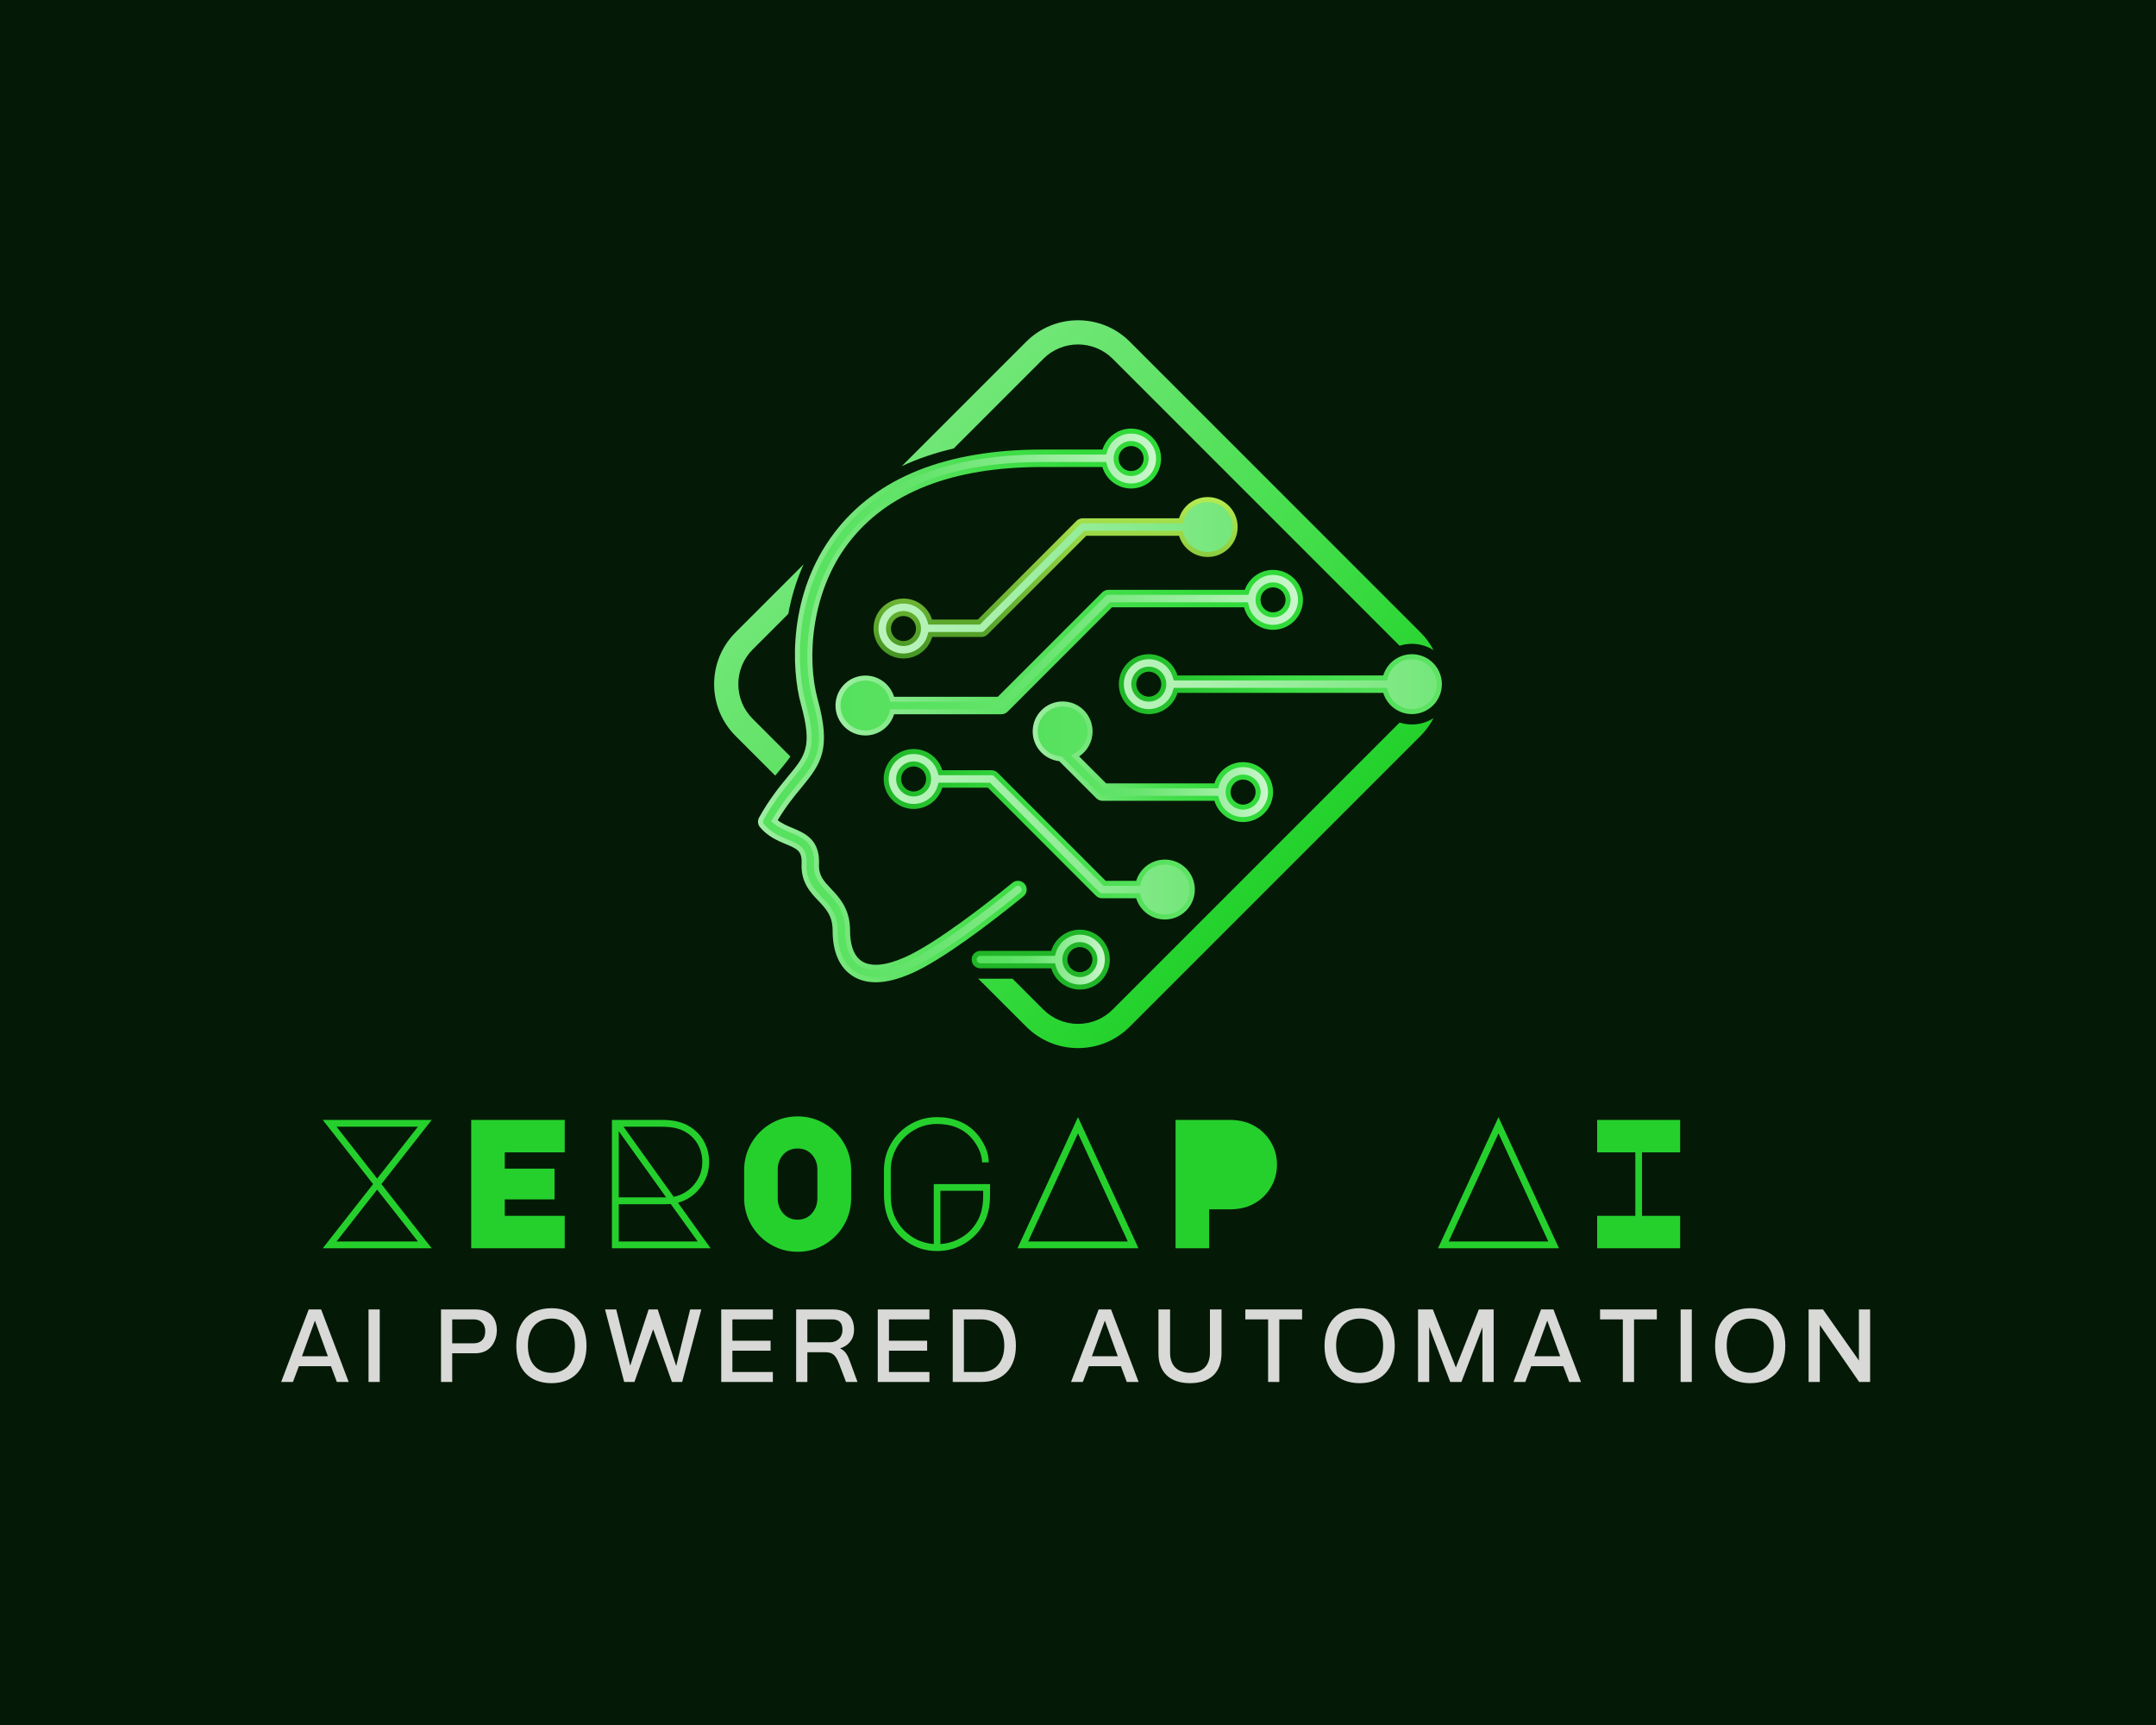<?xml version="1.0" encoding="UTF-8" standalone="no" ?>
<!DOCTYPE svg PUBLIC "-//W3C//DTD SVG 1.1//EN" "http://www.w3.org/Graphics/SVG/1.1/DTD/svg11.dtd">
<svg xmlns="http://www.w3.org/2000/svg" xmlns:xlink="http://www.w3.org/1999/xlink" version="1.1" width="1280" height="1024" viewBox="0 0 1280 1024" xml:space="preserve">
<desc>Created with Fabric.js 5.3.0</desc>
<defs>
</defs>
<g transform="matrix(1 0 0 1 640 512)" id="background-logo"  >
<rect style="stroke: none; stroke-width: 0; stroke-dasharray: none; stroke-linecap: butt; stroke-dashoffset: 0; stroke-linejoin: miter; stroke-miterlimit: 4; fill: rgb(5,26,6); fill-rule: nonzero; opacity: 1;"  paint-order="stroke"  x="-640" y="-512" rx="0" ry="0" width="1280" height="1024" />
</g>
<g transform="matrix(1.921 0 0 1.921 640 406.146)" id="logo-logo"  >
<g style=""  paint-order="stroke"   >
		<g transform="matrix(1.949 0 0 1.949 -36.609 6.563)"  >
<linearGradient id="SVGID_2_117644" gradientUnits="userSpaceOnUse" gradientTransform="matrix(1 0 0 1 0 0)"  x1="136.761" y1="84.227" x2="200.672" y2="84.227">
<stop offset="0%" style="stop-color:rgb(160,238,164);stop-opacity: 1"/>
<stop offset="9.902%" style="stop-color:rgb(138,234,143);stop-opacity: 1"/>
<stop offset="32.885%" style="stop-color:rgb(99,227,105);stop-opacity: 1"/>
<stop offset="55.761%" style="stop-color:rgb(69,222,76);stop-opacity: 1"/>
<stop offset="78.275%" style="stop-color:rgb(51,219,60);stop-opacity: 1"/>
<stop offset="100%" style="stop-color:rgb(47,218,55);stop-opacity: 1"/>
</linearGradient>
<path style="stroke: none; stroke-width: 1; stroke-dasharray: none; stroke-linecap: butt; stroke-dashoffset: 0; stroke-linejoin: miter; stroke-miterlimit: 4; fill: url(#SVGID_2_117644); fill-rule: nonzero; opacity: 1;"  paint-order="stroke"  transform=" translate(-168.717, -84.227)" d="M 179.055 112.548 C 178.575 111.954 177.702 111.862 177.108 112.345 C 172.841 115.81 164.957 121.947 160.133 124.118 C 157.074 125.492 154.685 125.722 153.224 124.779 C 151.681 123.779 151.358 121.593 151.358 119.936 C 151.358 116.483 149.685 114.718 148.342 113.298 C 147.192 112.083 146.359 111.207 146.435 109.424 C 146.605 105.491 144.182 104.477 142.232 103.662 C 141.39 103.311 140.581 102.973 139.883 102.423 C 141.249 100.144 142.537 98.592 143.687 97.202 C 146.829 93.411 148.369 91.068 146.233 83.302 C 144.437 76.783 145.19 66.243 151.084 58.507 C 157.191 50.492 167.521 46.427 181.794 46.427 L 191.369 46.427 C 191.947 48.398 193.767 49.834 195.922 49.834 C 198.548 49.834 200.672 47.706 200.672 45.083 C 200.672 42.461 198.548 40.333 195.922 40.333 C 193.794 40.333 191.996 41.732 191.39 43.66 L 181.794 43.66 C 166.611 43.66 155.54 48.091 148.883 56.829 C 141.455 66.578 142.045 78.517 143.564 84.033 C 145.421 90.776 144.289 92.141 141.556 95.437 C 140.249 97.014 138.626 98.976 136.938 101.989 C 136.655 102.493 136.717 103.121 137.092 103.56 C 138.346 105.039 139.911 105.691 141.166 106.217 C 142.998 106.982 143.757 107.299 143.671 109.304 C 143.545 112.259 145.024 113.824 146.331 115.201 C 147.542 116.48 148.591 117.587 148.591 119.936 C 148.591 123.3 149.673 125.778 151.724 127.103 C 152.775 127.783 154.008 128.121 155.42 128.121 C 157.12 128.121 159.075 127.626 161.271 126.639 C 166.123 124.456 173.511 118.829 178.852 114.494 C 179.445 114.011 179.537 113.141 179.055 112.548 Z M 195.922 43.1 C 197.017 43.1 197.905 43.992 197.905 45.083 C 197.905 46.178 197.017 47.067 195.922 47.067 C 195.347 47.067 194.827 46.821 194.471 46.427 C 194.142 46.074 193.942 45.603 193.942 45.083 C 193.942 44.527 194.173 44.02 194.548 43.66 C 194.904 43.316 195.387 43.1 195.922 43.1 Z" stroke-linecap="round" />
</g>
		<g transform="matrix(1.949 0 0 1.949 -36.608 6.563)"  >
<linearGradient id="SVGID_3_117645" gradientUnits="userSpaceOnUse" gradientTransform="matrix(1 0 0 1 0 0)"  x1="137.554" y1="84.227" x2="199.88" y2="84.227">
<stop offset="0%" style="stop-color:rgb(86,225,93);stop-opacity: 1"/>
<stop offset="20.819%" style="stop-color:rgb(90,226,97);stop-opacity: 1"/>
<stop offset="42.396%" style="stop-color:rgb(103,228,110);stop-opacity: 1"/>
<stop offset="64.316%" style="stop-color:rgb(134,234,139);stop-opacity: 1"/>
<stop offset="86.333%" style="stop-color:rgb(173,240,176);stop-opacity: 1"/>
<stop offset="100%" style="stop-color:rgb(203,246,205);stop-opacity: 1"/>
</linearGradient>
<path style="stroke: none; stroke-width: 1; stroke-dasharray: none; stroke-linecap: butt; stroke-dashoffset: 0; stroke-linejoin: miter; stroke-miterlimit: 4; fill: url(#SVGID_3_117645); fill-rule: nonzero; opacity: 1;"  paint-order="stroke"  transform=" translate(-168.717, -84.227)" d="M 155.42 127.328 C 154.167 127.328 153.069 127.029 152.154 126.437 C 150.341 125.266 149.383 123.018 149.383 119.936 C 149.383 117.272 148.18 116.001 146.907 114.657 C 145.65 113.332 144.351 111.962 144.463 109.337 C 144.573 106.781 143.339 106.266 141.472 105.486 L 141.456 105.479 C 140.221 104.962 138.822 104.375 137.696 103.048 C 137.535 102.86 137.509 102.591 137.629 102.377 C 139.286 99.42 140.883 97.492 142.166 95.943 C 145.001 92.525 146.295 90.964 144.328 83.823 C 142.847 78.446 142.273 66.811 149.513 57.309 C 156.012 48.778 166.873 44.452 181.794 44.452 L 191.972 44.452 L 192.146 43.897 C 192.667 42.24 194.184 41.126 195.922 41.126 C 198.104 41.126 199.88 42.901 199.88 45.083 C 199.88 47.266 198.104 49.041 195.922 49.041 C 194.179 49.041 192.619 47.875 192.129 46.204 L 191.962 45.635 L 181.794 45.635 C 167.263 45.635 156.718 49.804 150.454 58.027 C 144.396 65.979 143.623 76.812 145.469 83.512 C 147.505 90.915 146.129 93.014 143.077 96.696 L 143.053 96.725 C 141.899 98.12 140.591 99.701 139.204 102.015 L 138.845 102.613 L 139.393 103.045 C 140.181 103.667 141.069 104.036 141.928 104.393 C 143.826 105.187 145.789 106.007 145.644 109.39 C 145.553 111.505 146.575 112.585 147.759 113.835 L 147.77 113.847 C 149.08 115.232 150.566 116.802 150.566 119.936 C 150.566 122.596 151.336 124.5 152.794 125.444 C 153.511 125.907 154.398 126.142 155.432 126.142 C 156.844 126.142 158.535 125.704 160.458 124.84 C 165.372 122.629 173.312 116.448 177.608 112.96 C 177.742 112.85 177.884 112.827 177.979 112.827 C 178.159 112.827 178.326 112.907 178.438 113.046 C 178.539 113.17 178.585 113.323 178.568 113.48 C 178.552 113.637 178.475 113.779 178.352 113.879 C 173.049 118.183 165.725 123.766 160.946 125.916 C 158.861 126.853 157.002 127.328 155.42 127.328 Z M 195.922 42.308 C 195.203 42.308 194.519 42.586 193.997 43.09 C 193.459 43.606 193.149 44.333 193.149 45.083 C 193.149 45.784 193.413 46.453 193.891 46.967 C 194.402 47.531 195.145 47.859 195.922 47.859 C 197.453 47.859 198.698 46.614 198.698 45.083 C 198.698 43.553 197.453 42.308 195.922 42.308 Z" stroke-linecap="round" />
</g>
		<g transform="matrix(1.949 0 0 1.949 -6.929 -32.88)"  >
<linearGradient id="SVGID_117647" gradientUnits="userSpaceOnUse" gradientTransform="matrix(1 0 0 1 155.075 51.193)"  x1="0" y1="0" x2="0" y2="26">
<stop offset="0%" style="stop-color:rgb(180,236,81);stop-opacity: 1"/>
<stop offset="100%" style="stop-color:rgb(66,147,33);stop-opacity: 1"/>
</linearGradient>
<path style="stroke: none; stroke-width: 1; stroke-dasharray: none; stroke-linecap: butt; stroke-dashoffset: 0; stroke-linejoin: miter; stroke-miterlimit: 4; fill: url(#SVGID_117647); fill-rule: nonzero; opacity: 1;"  paint-order="stroke"  transform=" translate(-183.945, -63.99)" d="M 187.264 54.965 L 171.617 70.612 L 164.358 70.612 C 163.752 68.685 161.953 67.286 159.826 67.286 C 157.203 67.286 155.075 69.413 155.075 72.036 C 155.075 74.659 157.203 76.786 159.826 76.786 C 161.981 76.786 163.801 75.35 164.379 73.38 L 172.189 73.38 C 172.558 73.38 172.908 73.235 173.17 72.974 L 188.817 57.327 L 203.523 57.327 C 204.113 59.276 205.924 60.693 208.064 60.693 C 210.687 60.693 212.814 58.566 212.814 55.943 C 212.814 53.32 210.687 51.193 208.064 51.193 C 205.924 51.193 204.113 52.61 203.523 54.56 L 188.245 54.56 C 187.876 54.56 187.525 54.704 187.264 54.965 Z M 159.826 74.019 C 159.251 74.019 158.731 73.773 158.371 73.38 C 158.042 73.026 157.842 72.556 157.842 72.036 C 157.842 71.479 158.076 70.972 158.448 70.612 C 158.805 70.268 159.291 70.053 159.826 70.053 C 160.361 70.053 160.846 70.268 161.203 70.612 C 161.575 70.972 161.809 71.479 161.809 72.036 C 161.809 72.556 161.609 73.026 161.28 73.38 C 160.92 73.773 160.401 74.019 159.826 74.019 Z" stroke-linecap="round" />
</g>
		<g transform="matrix(1.949 0 0 1.949 -6.929 -32.88)"  >
<linearGradient id="SVGID_5_117648" gradientUnits="userSpaceOnUse" gradientTransform="matrix(1 0 0 1 0 0)"  x1="155.868" y1="63.99" x2="212.022" y2="63.99">
<stop offset="0%" style="stop-color:rgb(186,243,188);stop-opacity: 1"/>
<stop offset="31.453%" style="stop-color:rgb(168,240,172);stop-opacity: 1"/>
<stop offset="82.587%" style="stop-color:rgb(129,233,134);stop-opacity: 1"/>
<stop offset="100%" style="stop-color:rgb(116,231,122);stop-opacity: 1"/>
</linearGradient>
<path style="stroke: none; stroke-width: 1; stroke-dasharray: none; stroke-linecap: butt; stroke-dashoffset: 0; stroke-linejoin: miter; stroke-miterlimit: 4; fill: url(#SVGID_5_117648); fill-rule: nonzero; opacity: 1;"  paint-order="stroke"  transform=" translate(-183.945, -63.99)" d="M 159.826 75.994 C 157.643 75.994 155.868 74.218 155.868 72.036 C 155.868 69.854 157.643 68.078 159.826 68.078 C 161.563 68.078 163.081 69.192 163.602 70.85 L 163.776 71.405 L 171.945 71.405 L 187.824 55.526 C 187.936 55.414 188.086 55.352 188.245 55.352 L 204.111 55.352 L 204.281 54.789 C 204.781 53.138 206.337 51.985 208.064 51.985 C 210.246 51.985 212.022 53.761 212.022 55.943 C 212.022 58.126 210.246 59.901 208.064 59.901 C 206.337 59.901 204.781 58.748 204.281 57.097 L 204.111 56.534 L 188.488 56.534 L 172.609 72.413 C 172.497 72.525 172.348 72.587 172.189 72.587 L 163.786 72.587 L 163.619 73.157 C 163.129 74.827 161.569 75.994 159.826 75.994 Z M 159.826 69.26 C 159.105 69.26 158.42 69.538 157.898 70.042 C 157.359 70.563 157.05 71.29 157.05 72.036 C 157.05 72.737 157.313 73.406 157.791 73.919 C 158.308 74.484 159.051 74.812 159.826 74.812 C 160.6 74.812 161.343 74.484 161.865 73.914 C 162.338 73.406 162.601 72.737 162.601 72.036 C 162.601 71.29 162.292 70.563 161.754 70.043 C 161.231 69.538 160.547 69.26 159.826 69.26 Z" stroke-linecap="round" />
</g>
		<g transform="matrix(1.949 0 0 1.949 -2.707 -9.731)"  >
<linearGradient id="SVGID_6_117649" gradientUnits="userSpaceOnUse" gradientTransform="matrix(1 0 0 1 0 0)"  x1="149.046" y1="75.867" x2="223.176" y2="75.867">
<stop offset="0%" style="stop-color:rgb(160,238,164);stop-opacity: 1"/>
<stop offset="9.902%" style="stop-color:rgb(138,234,143);stop-opacity: 1"/>
<stop offset="32.885%" style="stop-color:rgb(99,227,105);stop-opacity: 1"/>
<stop offset="55.761%" style="stop-color:rgb(69,222,76);stop-opacity: 1"/>
<stop offset="78.275%" style="stop-color:rgb(51,219,60);stop-opacity: 1"/>
<stop offset="100%" style="stop-color:rgb(47,218,55);stop-opacity: 1"/>
</linearGradient>
<path style="stroke: none; stroke-width: 1; stroke-dasharray: none; stroke-linecap: butt; stroke-dashoffset: 0; stroke-linejoin: miter; stroke-miterlimit: 4; fill: url(#SVGID_6_117649); fill-rule: nonzero; opacity: 1;"  paint-order="stroke"  transform=" translate(-186.111, -75.867)" d="M 191.335 66.308 L 174.784 82.859 L 158.337 82.859 C 157.744 80.912 155.933 79.495 153.793 79.495 C 151.17 79.495 149.046 81.62 149.046 84.242 C 149.046 86.865 151.17 88.993 153.793 88.993 C 155.933 88.993 157.744 87.575 158.337 85.626 L 175.356 85.626 C 175.722 85.626 176.075 85.481 176.333 85.22 L 192.884 68.669 L 213.829 68.669 C 214.352 70.72 216.212 72.239 218.429 72.239 C 221.051 72.239 223.176 70.111 223.176 67.489 C 223.176 64.866 221.051 62.741 218.429 62.741 C 216.359 62.741 214.604 64.06 213.952 65.902 L 192.312 65.902 C 191.947 65.902 191.593 66.05 191.335 66.308 Z M 218.429 65.508 C 219.52 65.508 220.409 66.397 220.409 67.489 C 220.409 68.583 219.52 69.472 218.429 69.472 C 217.777 69.472 217.199 69.155 216.839 68.669 C 216.59 68.34 216.445 67.931 216.445 67.489 C 216.445 66.837 216.762 66.259 217.248 65.902 C 217.577 65.653 217.986 65.508 218.429 65.508 Z" stroke-linecap="round" />
</g>
		<g transform="matrix(1.949 0 0 1.949 -2.707 -9.731)"  >
<linearGradient id="SVGID_7_117650" gradientUnits="userSpaceOnUse" gradientTransform="matrix(1 0 0 1 0 0)"  x1="149.838" y1="75.867" x2="222.383" y2="75.867">
<stop offset="0%" style="stop-color:rgb(86,225,93);stop-opacity: 1"/>
<stop offset="20.819%" style="stop-color:rgb(90,226,97);stop-opacity: 1"/>
<stop offset="42.396%" style="stop-color:rgb(103,228,110);stop-opacity: 1"/>
<stop offset="64.316%" style="stop-color:rgb(134,234,139);stop-opacity: 1"/>
<stop offset="86.333%" style="stop-color:rgb(173,240,176);stop-opacity: 1"/>
<stop offset="100%" style="stop-color:rgb(203,246,205);stop-opacity: 1"/>
</linearGradient>
<path style="stroke: none; stroke-width: 1; stroke-dasharray: none; stroke-linecap: butt; stroke-dashoffset: 0; stroke-linejoin: miter; stroke-miterlimit: 4; fill: url(#SVGID_7_117650); fill-rule: nonzero; opacity: 1;"  paint-order="stroke"  transform=" translate(-186.111, -75.867)" d="M 153.793 88.2 C 151.612 88.2 149.838 86.425 149.838 84.242 C 149.838 82.062 151.612 80.287 153.793 80.287 C 155.519 80.287 157.076 81.44 157.579 83.09 L 157.751 83.651 L 175.112 83.651 L 191.895 66.868 C 192.005 66.758 192.158 66.695 192.312 66.695 L 214.512 66.695 L 214.699 66.166 C 215.256 64.592 216.755 63.534 218.429 63.534 C 220.609 63.534 222.383 65.308 222.383 67.488 C 222.383 69.671 220.609 71.446 218.429 71.446 C 216.619 71.446 215.043 70.224 214.597 68.474 L 214.445 67.877 L 192.556 67.877 L 175.773 84.66 C 175.663 84.771 175.512 84.833 175.356 84.833 L 157.75 84.833 L 157.579 85.395 C 157.069 87.073 155.547 88.2 153.793 88.2 Z M 216.774 65.267 C 216.072 65.785 215.653 66.615 215.653 67.488 C 215.653 68.095 215.845 68.669 216.207 69.147 C 216.723 69.844 217.555 70.264 218.429 70.264 C 219.957 70.264 221.201 69.019 221.201 67.488 C 221.201 65.96 219.957 64.716 218.429 64.716 C 217.824 64.716 217.252 64.906 216.774 65.267 Z" stroke-linecap="round" />
</g>
		<g transform="matrix(1.949 0 0 1.949 62.539 -0.008)"  >
<linearGradient id="SVGID_8_117651" gradientUnits="userSpaceOnUse" gradientTransform="matrix(1 0 0 1 0 0)"  x1="193.976" y1="80.856" x2="245.199" y2="80.856">
<stop offset="0%" style="stop-color:rgb(32,182,40);stop-opacity: 1"/>
<stop offset="10.926%" style="stop-color:rgb(34,191,42);stop-opacity: 1"/>
<stop offset="49.906%" style="stop-color:rgb(60,221,68);stop-opacity: 1"/>
<stop offset="80.953%" style="stop-color:rgb(82,224,89);stop-opacity: 1"/>
<stop offset="100%" style="stop-color:rgb(95,227,101);stop-opacity: 1"/>
</linearGradient>
<path style="stroke: none; stroke-width: 1; stroke-dasharray: none; stroke-linecap: butt; stroke-dashoffset: 0; stroke-linejoin: miter; stroke-miterlimit: 4; fill: url(#SVGID_8_117651); fill-rule: nonzero; opacity: 1;"  paint-order="stroke"  transform=" translate(-219.588, -80.856)" d="M 240.449 76.107 C 238.306 76.107 236.498 77.527 235.905 79.474 L 203.27 79.474 C 202.68 77.527 200.869 76.107 198.726 76.107 C 196.103 76.107 193.976 78.234 193.976 80.857 C 193.976 83.48 196.103 85.604 198.726 85.604 C 200.869 85.604 202.68 84.187 203.27 82.241 L 235.905 82.241 C 236.498 84.187 238.306 85.604 240.449 85.604 C 243.075 85.604 245.199 83.48 245.199 80.857 C 245.199 78.234 243.075 76.107 240.449 76.107 Z M 198.726 82.837 C 197.635 82.837 196.743 81.949 196.743 80.857 C 196.743 79.763 197.635 78.874 198.726 78.874 C 199.283 78.874 199.787 79.105 200.144 79.474 C 200.494 79.83 200.709 80.319 200.709 80.857 C 200.709 81.395 200.494 81.887 200.144 82.241 C 199.784 82.61 199.28 82.837 198.726 82.837 Z" stroke-linecap="round" />
</g>
		<g transform="matrix(1.949 0 0 1.949 62.539 -0.008)"  >
<linearGradient id="SVGID_9_117652" gradientUnits="userSpaceOnUse" gradientTransform="matrix(1 0 0 1 0 0)"  x1="194.768" y1="80.856" x2="244.407" y2="80.856">
<stop offset="0%" style="stop-color:rgb(186,243,188);stop-opacity: 1"/>
<stop offset="31.453%" style="stop-color:rgb(168,240,172);stop-opacity: 1"/>
<stop offset="82.587%" style="stop-color:rgb(129,233,134);stop-opacity: 1"/>
<stop offset="100%" style="stop-color:rgb(116,231,122);stop-opacity: 1"/>
</linearGradient>
<path style="stroke: none; stroke-width: 1; stroke-dasharray: none; stroke-linecap: butt; stroke-dashoffset: 0; stroke-linejoin: miter; stroke-miterlimit: 4; fill: url(#SVGID_9_117652); fill-rule: nonzero; opacity: 1;"  paint-order="stroke"  transform=" translate(-219.588, -80.856)" d="M 240.449 84.812 C 238.695 84.812 237.174 83.686 236.663 82.01 L 236.491 81.448 L 202.683 81.448 L 202.512 82.011 C 202.012 83.66 200.455 84.812 198.726 84.812 C 196.544 84.812 194.768 83.038 194.768 80.857 C 194.768 78.675 196.544 76.899 198.726 76.899 C 200.454 76.899 202.011 78.052 202.512 79.704 L 202.683 80.266 L 236.491 80.266 L 236.663 79.705 C 237.174 78.027 238.696 76.899 240.449 76.899 C 242.631 76.899 244.407 78.675 244.407 80.857 C 244.407 83.038 242.631 84.812 240.449 84.812 Z M 198.726 78.082 C 197.196 78.082 195.95 79.327 195.95 80.857 C 195.95 82.386 197.196 83.63 198.726 83.63 C 199.481 83.63 200.186 83.333 200.711 82.794 C 201.219 82.281 201.502 81.592 201.502 80.857 C 201.502 80.127 201.22 79.438 200.709 78.918 C 200.197 78.388 199.472 78.082 198.726 78.082 Z" stroke-linecap="round" />
</g>
		<g transform="matrix(1.949 0 0 1.949 -11.514 85.11)"  >
<path style="stroke: none; stroke-width: 1; stroke-dasharray: none; stroke-linecap: butt; stroke-dashoffset: 0; stroke-linejoin: miter; stroke-miterlimit: 4; fill: rgb(32,182,40); fill-rule: nonzero; opacity: 1;"  paint-order="stroke"  transform=" translate(-181.593, -124.528)" d="M 187.799 119.779 C 185.659 119.779 183.848 121.197 183.254 123.143 L 172.02 123.143 C 171.254 123.143 170.636 123.764 170.636 124.526 C 170.636 125.292 171.254 125.91 172.02 125.91 L 183.254 125.91 C 183.848 127.859 185.659 129.277 187.799 129.277 C 190.422 129.277 192.549 127.149 192.549 124.526 C 192.549 121.904 190.422 119.779 187.799 119.779 Z M 187.799 126.51 C 187.242 126.51 186.738 126.279 186.381 125.91 C 186.031 125.553 185.816 125.064 185.816 124.526 C 185.816 123.985 186.031 123.499 186.381 123.143 C 186.741 122.774 187.245 122.546 187.799 122.546 C 188.89 122.546 189.782 123.435 189.782 124.526 C 189.782 125.621 188.89 126.51 187.799 126.51 Z" stroke-linecap="round" />
</g>
		<g transform="matrix(1.949 0 0 1.949 -11.514 85.11)"  >
<linearGradient id="SVGID_11_117653" gradientUnits="userSpaceOnUse" gradientTransform="matrix(1 0 0 1 0 0)"  x1="171.429" y1="124.528" x2="191.757" y2="124.528">
<stop offset="0%" style="stop-color:rgb(86,225,93);stop-opacity: 1"/>
<stop offset="20.819%" style="stop-color:rgb(90,226,97);stop-opacity: 1"/>
<stop offset="42.396%" style="stop-color:rgb(103,228,110);stop-opacity: 1"/>
<stop offset="64.316%" style="stop-color:rgb(134,234,139);stop-opacity: 1"/>
<stop offset="86.333%" style="stop-color:rgb(173,240,176);stop-opacity: 1"/>
<stop offset="100%" style="stop-color:rgb(203,246,205);stop-opacity: 1"/>
</linearGradient>
<path style="stroke: none; stroke-width: 1; stroke-dasharray: none; stroke-linecap: butt; stroke-dashoffset: 0; stroke-linejoin: miter; stroke-miterlimit: 4; fill: url(#SVGID_11_117653); fill-rule: nonzero; opacity: 1;"  paint-order="stroke"  transform=" translate(-181.593, -124.528)" d="M 187.799 128.484 C 186.045 128.484 184.523 127.357 184.013 125.679 L 183.842 125.118 L 172.02 125.118 C 171.694 125.118 171.429 124.852 171.429 124.526 C 171.429 124.201 171.694 123.935 172.02 123.935 L 183.841 123.935 L 184.013 123.374 C 184.516 121.724 186.073 120.572 187.799 120.572 C 189.981 120.572 191.757 122.346 191.757 124.526 C 191.757 126.709 189.981 128.484 187.799 128.484 Z M 187.799 121.754 C 187.044 121.754 186.34 122.051 185.814 122.59 C 185.305 123.108 185.023 123.796 185.023 124.526 C 185.023 125.257 185.305 125.945 185.816 126.466 C 186.329 126.995 187.053 127.302 187.799 127.302 C 189.329 127.302 190.574 126.057 190.574 124.526 C 190.574 122.998 189.329 121.754 187.799 121.754 Z" stroke-linecap="round" />
</g>
		<g transform="matrix(1.949 0 0 1.949 23.138 23.968)"  >
<linearGradient id="SVGID_12_117654" gradientUnits="userSpaceOnUse" gradientTransform="matrix(1 0 0 1 0 0)"  x1="180.315" y1="93.157" x2="218.429" y2="93.157">
<stop offset="0%" style="stop-color:rgb(160,238,164);stop-opacity: 1"/>
<stop offset="9.902%" style="stop-color:rgb(138,234,143);stop-opacity: 1"/>
<stop offset="32.885%" style="stop-color:rgb(99,227,105);stop-opacity: 1"/>
<stop offset="55.761%" style="stop-color:rgb(69,222,76);stop-opacity: 1"/>
<stop offset="78.275%" style="stop-color:rgb(51,219,60);stop-opacity: 1"/>
<stop offset="100%" style="stop-color:rgb(47,218,55);stop-opacity: 1"/>
</linearGradient>
<path style="stroke: none; stroke-width: 1; stroke-dasharray: none; stroke-linecap: butt; stroke-dashoffset: 0; stroke-linejoin: miter; stroke-miterlimit: 4; fill: url(#SVGID_12_117654); fill-rule: nonzero; opacity: 1;"  paint-order="stroke"  transform=" translate(-199.372, -93.157)" d="M 213.678 93.217 C 211.538 93.217 209.727 94.635 209.134 96.584 L 191.956 96.584 L 187.682 92.31 C 188.964 91.462 189.813 90.004 189.813 88.347 C 189.813 85.724 187.688 83.597 185.065 83.597 C 182.44 83.597 180.315 85.724 180.315 88.347 C 180.315 90.788 182.154 92.799 184.527 93.067 L 190.406 98.945 C 190.664 99.207 191.015 99.351 191.384 99.351 L 209.134 99.351 C 209.727 101.3 211.538 102.718 213.678 102.718 C 216.301 102.718 218.429 100.59 218.429 97.968 C 218.429 95.345 216.301 93.217 213.678 93.217 Z M 213.678 99.951 C 213.122 99.951 212.617 99.72 212.261 99.351 C 211.91 98.994 211.695 98.506 211.695 97.968 C 211.695 97.429 211.91 96.941 212.261 96.584 C 212.617 96.215 213.122 95.984 213.678 95.984 C 214.77 95.984 215.661 96.876 215.661 97.968 C 215.661 99.062 214.77 99.951 213.678 99.951 Z" stroke-linecap="round" />
</g>
		<g transform="matrix(1.949 0 0 1.949 23.138 23.968)"  >
<linearGradient id="SVGID_13_117655" gradientUnits="userSpaceOnUse" gradientTransform="matrix(1 0 0 1 0 0)"  x1="181.108" y1="93.157" x2="217.636" y2="93.157">
<stop offset="0%" style="stop-color:rgb(86,225,93);stop-opacity: 1"/>
<stop offset="20.819%" style="stop-color:rgb(90,226,97);stop-opacity: 1"/>
<stop offset="42.396%" style="stop-color:rgb(103,228,110);stop-opacity: 1"/>
<stop offset="64.316%" style="stop-color:rgb(134,234,139);stop-opacity: 1"/>
<stop offset="86.333%" style="stop-color:rgb(173,240,176);stop-opacity: 1"/>
<stop offset="100%" style="stop-color:rgb(203,246,205);stop-opacity: 1"/>
</linearGradient>
<path style="stroke: none; stroke-width: 1; stroke-dasharray: none; stroke-linecap: butt; stroke-dashoffset: 0; stroke-linejoin: miter; stroke-miterlimit: 4; fill: url(#SVGID_13_117655); fill-rule: nonzero; opacity: 1;"  paint-order="stroke"  transform=" translate(-199.372, -93.157)" d="M 213.678 101.925 C 211.924 101.925 210.403 100.798 209.892 99.12 L 209.721 98.559 L 191.384 98.559 C 191.225 98.559 191.078 98.498 190.97 98.388 L 184.892 92.31 L 184.616 92.279 C 182.616 92.054 181.108 90.363 181.108 88.347 C 181.108 86.165 182.883 84.389 185.065 84.389 C 187.246 84.389 189.02 86.165 189.02 88.347 C 189.02 89.679 188.356 90.913 187.245 91.649 L 186.436 92.185 L 191.627 97.376 L 209.721 97.376 L 209.892 96.815 C 210.403 95.137 211.924 94.01 213.678 94.01 C 215.861 94.01 217.636 95.785 217.636 97.968 C 217.636 100.15 215.861 101.925 213.678 101.925 Z M 213.678 95.192 C 212.932 95.192 212.208 95.499 211.691 96.033 C 211.184 96.549 210.903 97.238 210.903 97.968 C 210.903 98.698 211.184 99.386 211.696 99.907 C 212.208 100.437 212.932 100.743 213.678 100.743 C 215.209 100.743 216.454 99.498 216.454 97.968 C 216.454 96.437 215.209 95.192 213.678 95.192 Z" stroke-linecap="round" />
</g>
		<g transform="matrix(1.949 0 0 1.949 -11.975 46.374)"  >
<linearGradient id="SVGID_14_117656" gradientUnits="userSpaceOnUse" gradientTransform="matrix(1 0 0 1 0 0)"  x1="156.686" y1="104.653" x2="206.025" y2="104.653">
<stop offset="0%" style="stop-color:rgb(32,182,40);stop-opacity: 1"/>
<stop offset="10.926%" style="stop-color:rgb(34,191,42);stop-opacity: 1"/>
<stop offset="49.906%" style="stop-color:rgb(60,221,68);stop-opacity: 1"/>
<stop offset="80.953%" style="stop-color:rgb(82,224,89);stop-opacity: 1"/>
<stop offset="100%" style="stop-color:rgb(95,227,101);stop-opacity: 1"/>
</linearGradient>
<path style="stroke: none; stroke-width: 1; stroke-dasharray: none; stroke-linecap: butt; stroke-dashoffset: 0; stroke-linejoin: miter; stroke-miterlimit: 4; fill: url(#SVGID_14_117656); fill-rule: nonzero; opacity: 1;"  paint-order="stroke"  transform=" translate(-181.356, -104.653)" d="M 201.275 108.67 C 199.132 108.67 197.321 110.088 196.731 112.037 L 191.891 112.037 L 174.765 94.908 C 174.504 94.65 174.154 94.502 173.785 94.502 L 165.981 94.502 C 165.388 92.556 163.577 91.139 161.434 91.139 C 158.811 91.139 156.686 93.263 156.686 95.886 C 156.686 98.512 158.811 100.636 161.434 100.636 C 163.577 100.636 165.388 99.219 165.981 97.27 L 173.213 97.27 L 190.338 114.399 C 190.6 114.657 190.95 114.804 191.319 114.804 L 196.731 114.804 C 197.324 116.751 199.135 118.168 201.275 118.168 C 203.898 118.168 206.025 116.043 206.025 113.421 C 206.025 110.795 203.898 108.67 201.275 108.67 Z M 161.434 97.869 C 160.342 97.869 159.454 96.981 159.454 95.886 C 159.454 94.795 160.342 93.906 161.434 93.906 C 161.987 93.906 162.491 94.134 162.851 94.502 C 163.202 94.856 163.417 95.348 163.417 95.886 C 163.417 96.424 163.202 96.913 162.851 97.27 C 162.494 97.639 161.99 97.869 161.434 97.869 Z" stroke-linecap="round" />
</g>
		<g transform="matrix(1.949 0 0 1.949 -11.975 46.374)"  >
<linearGradient id="SVGID_15_117657" gradientUnits="userSpaceOnUse" gradientTransform="matrix(1 0 0 1 0 0)"  x1="157.479" y1="104.653" x2="205.233" y2="104.653">
<stop offset="0%" style="stop-color:rgb(186,243,188);stop-opacity: 1"/>
<stop offset="31.453%" style="stop-color:rgb(168,240,172);stop-opacity: 1"/>
<stop offset="82.587%" style="stop-color:rgb(129,233,134);stop-opacity: 1"/>
<stop offset="100%" style="stop-color:rgb(116,231,122);stop-opacity: 1"/>
</linearGradient>
<path style="stroke: none; stroke-width: 1; stroke-dasharray: none; stroke-linecap: butt; stroke-dashoffset: 0; stroke-linejoin: miter; stroke-miterlimit: 4; fill: url(#SVGID_15_117657); fill-rule: nonzero; opacity: 1;"  paint-order="stroke"  transform=" translate(-181.356, -104.653)" d="M 201.275 117.376 C 199.549 117.376 197.992 116.223 197.489 114.573 L 197.318 114.012 L 191.319 114.012 C 191.162 114.012 191.011 113.949 190.896 113.835 L 173.541 96.477 L 165.394 96.477 L 165.223 97.039 C 164.712 98.717 163.189 99.844 161.434 99.844 C 159.253 99.844 157.479 98.068 157.479 95.886 C 157.479 93.705 159.253 91.931 161.434 91.931 C 163.189 91.931 164.712 93.057 165.223 94.733 L 165.394 95.295 L 173.785 95.295 C 173.942 95.295 174.093 95.358 174.208 95.472 L 191.563 112.83 L 197.319 112.83 L 197.489 112.267 C 197.997 110.59 199.518 109.463 201.275 109.463 C 203.457 109.463 205.233 111.238 205.233 113.421 C 205.233 115.602 203.457 117.376 201.275 117.376 Z M 161.434 93.113 C 159.905 93.113 158.661 94.357 158.661 95.886 C 158.661 97.417 159.905 98.662 161.434 98.662 C 162.18 98.662 162.904 98.355 163.421 97.82 C 163.928 97.305 164.209 96.616 164.209 95.886 C 164.209 95.152 163.927 94.462 163.414 93.945 C 162.893 93.41 162.188 93.113 161.434 93.113 Z" stroke-linecap="round" />
</g>
		<g transform="matrix(1.949 0 0 1.949 -1.279 -2.842171e-14)"  >
<linearGradient id="SVGID_16_117658" gradientUnits="userSpaceOnUse" gradientTransform="matrix(1 0 0 1 0 0)"  x1="156.247" y1="49.601" x2="218.76" y2="112.114">
<stop offset="0%" style="stop-color:rgb(112,230,118);stop-opacity: 1"/>
<stop offset="20.482%" style="stop-color:rgb(99,227,105);stop-opacity: 1"/>
<stop offset="53.873%" style="stop-color:rgb(73,223,80);stop-opacity: 1"/>
<stop offset="95.809%" style="stop-color:rgb(37,212,46);stop-opacity: 1"/>
<stop offset="100%" style="stop-color:rgb(37,208,45);stop-opacity: 1"/>
</linearGradient>
<path style="stroke: none; stroke-width: 1; stroke-dasharray: none; stroke-linecap: butt; stroke-dashoffset: 0; stroke-linejoin: miter; stroke-miterlimit: 4; fill: url(#SVGID_16_117658); fill-rule: nonzero; opacity: 1;"  paint-order="stroke"  transform=" translate(-186.844, -80.86)" d="M 159.555 46.292 L 179.292 26.556 C 183.82 22.028 191.187 22.028 195.715 26.556 L 241.805 72.645 C 242.648 73.489 243.346 74.44 243.885 75.467 C 242.892 74.832 241.713 74.462 240.449 74.462 C 239.77 74.462 239.112 74.566 238.494 74.763 L 193.001 29.27 C 191.485 27.754 189.494 26.997 187.503 26.997 C 185.512 26.997 183.522 27.754 182.006 29.27 L 167.787 43.489 C 164.814 44.181 162.069 45.116 159.555 46.292 Z M 240.449 87.249 C 239.771 87.249 239.114 87.145 238.496 86.949 L 193.001 132.444 C 191.532 133.912 189.58 134.721 187.503 134.721 C 185.427 134.721 183.474 133.912 182.006 132.444 L 177.117 127.555 L 172.02 127.555 C 171.9 127.555 171.783 127.547 171.667 127.534 L 179.292 135.158 C 181.485 137.352 184.401 138.56 187.503 138.56 C 190.605 138.56 193.522 137.352 195.715 135.158 L 241.805 89.069 C 242.65 88.224 243.348 87.271 243.887 86.243 C 242.894 86.879 241.714 87.249 240.449 87.249 Z M 140.289 94.388 C 140.946 93.595 141.483 92.948 141.892 92.33 L 135.916 86.355 C 134.448 84.886 133.639 82.934 133.639 80.857 C 133.639 78.78 134.448 76.828 135.916 75.36 L 141.563 69.713 C 142.027 67.149 142.798 64.489 143.984 61.864 L 133.202 72.645 C 131.009 74.839 129.801 77.755 129.801 80.857 C 129.801 83.959 131.009 86.875 133.202 89.069 L 139.491 95.358 C 139.768 95.017 140.034 94.695 140.289 94.388 Z" stroke-linecap="round" />
</g>
</g>
</g>
<g transform="matrix(1.921 0 0 1.921 594.555 702.899)" id="text-logo"  >
<g style=""  paint-order="stroke"   >
		<g transform="matrix(1 0 0 1 -5.684342e-14 0)" id="text-logo-path-0"  >
<path style="stroke: none; stroke-width: 0; stroke-dasharray: none; stroke-linecap: butt; stroke-dashoffset: 0; stroke-linejoin: miter; stroke-miterlimit: 4; fill: rgb(37,208,45); fill-rule: nonzero; opacity: 1;"  paint-order="stroke"  transform=" translate(-214.035, 19.84)" d="M 37.96 0 L 4.28 0 L 19.84 -19.84 L 4.28 -39.67 L 37.96 -39.67 L 22.4 -19.84 L 37.96 0 Z M 8.55 -37.56 L 21.09 -21.55 L 33.69 -37.56 L 8.55 -37.56 Z M 8.55 -2.11 L 33.69 -2.11 L 21.09 -18.13 L 8.55 -2.11 Z M 50.16 0 L 50.16 -39.67 L 79.06 -39.67 L 79.06 -29.64 L 60.53 -29.64 L 60.53 -24.62 L 75.92 -24.62 L 75.92 -15.11 L 60.53 -15.11 L 60.53 -10.03 L 79.06 -10.03 L 79.06 0 L 50.16 0 Z M 114.06 -14.08 L 124.15 0 L 93.65 0 L 93.65 -39.67 L 109.1 -39.67 Q 114.06 -39.67 117.19 -37.91 L 117.19 -37.91 Q 120.27 -36.2 121.98 -33.23 Q 123.69 -30.27 123.69 -26.68 L 123.69 -26.68 Q 123.69 -22.23 120.95 -18.72 Q 118.22 -15.22 114.06 -14.08 L 114.06 -14.08 Z M 109.16 -37.56 L 97.24 -37.56 L 112.75 -15.9 Q 116.56 -16.7 119.07 -19.72 Q 121.58 -22.74 121.58 -26.68 L 121.58 -26.68 Q 121.58 -29.81 120.04 -32.38 Q 118.5 -34.94 115.71 -36.31 L 115.71 -36.31 Q 113.2 -37.56 109.16 -37.56 L 109.16 -37.56 Z M 110.41 -15.73 L 95.76 -36.2 L 95.76 -15.73 L 110.41 -15.73 Z M 95.76 -13.62 L 95.76 -2.11 L 120.16 -2.11 L 111.83 -13.68 L 110.07 -13.62 L 95.76 -13.62 Z M 134.52 -24.23 Q 134.52 -28.67 136.74 -32.49 Q 138.97 -36.31 142.76 -38.53 Q 146.55 -40.76 151.05 -40.76 L 151.05 -40.76 Q 155.55 -40.76 159.34 -38.53 Q 163.13 -36.31 165.36 -32.49 Q 167.58 -28.67 167.58 -24.23 L 167.58 -24.23 L 167.58 -15.45 Q 167.58 -11 165.36 -7.18 Q 163.13 -3.36 159.34 -1.14 Q 155.55 1.08 151.05 1.08 L 151.05 1.08 Q 146.55 1.08 142.76 -1.14 Q 138.97 -3.36 136.74 -7.18 Q 134.52 -11 134.52 -15.45 L 134.52 -15.45 L 134.52 -24.23 Z M 144.89 -15.45 Q 144.89 -12.71 146.6 -10.77 Q 148.31 -8.84 151.05 -8.84 L 151.05 -8.84 Q 153.73 -8.84 155.44 -10.77 Q 157.15 -12.71 157.15 -15.45 L 157.15 -15.45 L 157.15 -24.28 Q 157.15 -27.07 155.44 -28.96 Q 153.73 -30.84 151.05 -30.84 L 151.05 -30.84 Q 148.31 -30.84 146.6 -28.96 Q 144.89 -27.07 144.89 -24.28 L 144.89 -24.28 L 144.89 -15.45 Z M 194.08 -38.42 Q 190.27 -38.42 186.99 -36.51 Q 183.71 -34.6 181.77 -31.32 Q 179.83 -28.04 179.83 -24.17 L 179.83 -24.17 L 179.83 -16.64 Q 179.83 -12.6 180.97 -9.97 L 180.97 -9.97 Q 182.57 -6.27 185.82 -3.93 Q 189.07 -1.6 193.12 -1.31 L 193.12 -1.31 L 193.12 -19.84 L 210.5 -19.84 L 210.5 -16.07 Q 210.5 -12.43 209.42 -9.58 L 209.42 -9.58 Q 207.65 -4.84 203.49 -2 Q 199.33 0.85 194.08 0.85 L 194.08 0.85 Q 189.13 0.85 185.05 -1.85 Q 180.97 -4.56 179.09 -9.06 L 179.09 -9.06 Q 177.73 -12.26 177.73 -16.64 L 177.73 -16.64 L 177.73 -24.17 Q 177.73 -28.61 179.92 -32.38 Q 182.11 -36.14 185.88 -38.33 Q 189.64 -40.53 194.08 -40.53 L 194.08 -40.53 Q 197.79 -40.53 200.87 -39.3 Q 203.95 -38.08 206.11 -35.74 L 206.11 -35.74 Q 207.88 -33.8 208.99 -31.41 Q 210.1 -29.01 210.1 -26.56 L 210.1 -26.56 L 208.05 -26.56 Q 207.99 -28.67 207 -30.72 Q 206 -32.77 204.46 -34.43 L 204.46 -34.43 Q 200.64 -38.42 194.08 -38.42 L 194.08 -38.42 Z M 208.39 -16.07 L 208.39 -17.78 L 195.17 -17.78 L 195.17 -1.31 Q 199.27 -1.6 202.55 -3.9 Q 205.83 -6.21 207.37 -10.03 L 207.37 -10.03 Q 208.39 -12.71 208.39 -16.07 L 208.39 -16.07 Z M 237.69 -40.53 L 256.39 0 L 218.99 0 L 237.69 -40.53 Z M 237.69 -35.51 L 222.3 -2.11 L 253.08 -2.11 L 237.69 -35.51 Z M 278.22 0 L 267.84 0 L 267.84 -39.67 L 284.43 -39.67 Q 288.59 -39.67 291.61 -38.13 L 291.61 -38.13 Q 295.09 -36.37 297.14 -33.09 Q 299.19 -29.81 299.19 -25.88 L 299.19 -25.88 Q 299.19 -21.95 297.17 -18.64 Q 295.15 -15.33 291.67 -13.57 L 291.67 -13.57 Q 288.7 -12.03 284.43 -12.03 L 284.43 -12.03 L 278.22 -12.03 L 278.22 0 Z M 367.65 -40.53 L 386.35 0 L 348.95 0 L 367.65 -40.53 Z M 367.65 -35.51 L 352.26 -2.11 L 383.04 -2.11 L 367.65 -35.51 Z M 409.94 -29.64 L 398.14 -29.64 L 398.14 -39.67 L 423.79 -39.67 L 423.79 -29.64 L 412 -29.64 L 412 -10.03 L 423.79 -10.03 L 423.79 0 L 398.14 0 L 398.14 -10.03 L 409.94 -10.03 L 409.94 -29.64 Z" stroke-linecap="round" />
</g>
</g>
</g>
<g transform="matrix(1.921 0 0 1.921 638.601 798.836)" id="tagline-1a3694d9-7084-4b94-8a4b-0ac8e5cb08ae-logo"  >
<g style=""  paint-order="stroke"   >
		<g transform="matrix(1 0 0 1 0 0)" id="tagline-1a3694d9-7084-4b94-8a4b-0ac8e5cb08ae-logo-path-0"  >
<path style="stroke: none; stroke-width: 0; stroke-dasharray: none; stroke-linecap: butt; stroke-dashoffset: 0; stroke-linejoin: miter; stroke-miterlimit: 4; fill: rgb(217,217,216); fill-rule: nonzero; opacity: 1;"  paint-order="stroke"  transform=" translate(-245.795, 11.2)" d="M 0.26 0 L 3.9 0 L 5.73 -4.86 L 15.65 -4.86 L 17.47 0 L 21.12 0 L 12.61 -22.4 L 8.77 -22.4 Z M 6.69 -7.94 L 10.69 -18.94 L 14.69 -7.94 Z M 27.26 0 L 30.72 0 L 30.72 -22.4 L 27.26 -22.4 Z M 49.66 0 L 53.12 0 L 53.12 -8.86 L 60.29 -8.86 C 65.38 -8.86 66.91 -13.18 66.91 -15.9 C 66.91 -19.74 64.86 -22.4 60.32 -22.4 L 49.66 -22.4 Z M 53.12 -11.94 L 53.12 -19.33 L 59.78 -19.33 C 62.02 -19.33 63.33 -17.89 63.33 -15.62 C 63.33 -13.34 62.02 -11.94 59.78 -11.94 Z M 83.81 0.38 C 90.53 0.38 94.62 -3.97 94.62 -11.2 C 94.59 -18.46 90.53 -22.78 83.81 -22.78 C 76.99 -22.78 72.93 -18.43 72.93 -11.2 C 72.9 -3.94 76.99 0.38 83.81 0.38 Z M 83.81 -2.82 C 79.3 -2.82 76.51 -5.98 76.51 -11.23 C 76.48 -16.45 79.3 -19.58 83.81 -19.58 C 88.22 -19.58 91.04 -16.42 91.04 -11.23 C 91.01 -5.95 88.22 -2.82 83.81 -2.82 Z M 106.27 0 L 109.44 0 L 115.23 -16.29 L 121.02 0 L 124.19 0 L 130.11 -22.4 L 126.66 -22.4 L 122.34 -4.93 L 116.64 -22.4 L 113.82 -22.4 L 108.13 -5.02 L 103.81 -22.4 L 100.35 -22.4 Z M 136.26 0 L 152.22 0 L 152.22 -3.07 L 139.71 -3.07 L 139.71 -9.66 L 151.52 -9.66 L 151.52 -12.74 L 139.71 -12.74 L 139.71 -19.33 L 152.22 -19.33 L 152.22 -22.4 L 136.26 -22.4 Z M 172.7 -5.57 L 174.82 0 L 178.37 0 L 176.13 -6.11 C 175.33 -8.35 174.59 -9.66 172.96 -10.37 C 175.65 -11.17 177.31 -13.25 177.31 -16.1 C 177.31 -20.32 174.91 -22.4 170.72 -22.4 L 159.42 -22.4 L 159.42 0 L 162.88 0 L 162.88 -9.18 L 168.29 -9.18 C 170.34 -9.18 171.52 -8.7 172.7 -5.57 Z M 162.88 -12.26 L 162.88 -19.33 L 170.59 -19.33 C 172.83 -19.33 173.73 -18.18 173.73 -16.03 C 173.73 -13.86 172.19 -12.26 169.95 -12.26 Z M 184.64 0 L 200.61 0 L 200.61 -3.07 L 188.1 -3.07 L 188.1 -9.66 L 199.9 -9.66 L 199.9 -12.74 L 188.1 -12.74 L 188.1 -19.33 L 200.61 -19.33 L 200.61 -22.4 L 184.64 -22.4 Z M 207.81 0 L 216.64 0 C 223.3 0 227.33 -4.22 227.33 -11.2 C 227.33 -18.18 223.3 -22.4 216.64 -22.4 L 207.81 -22.4 Z M 211.26 -3.07 L 211.26 -19.33 L 216.64 -19.33 C 221.06 -19.33 223.74 -16.16 223.74 -11.23 C 223.74 -6.24 221.06 -3.07 216.64 -3.07 Z M 244.38 0 L 248.03 0 L 249.86 -4.86 L 259.78 -4.86 L 261.6 0 L 265.25 0 L 256.74 -22.4 L 252.9 -22.4 Z M 250.82 -7.94 L 254.82 -18.94 L 258.82 -7.94 Z M 281.15 0.38 C 287.26 0.38 290.88 -2.88 290.88 -8.86 L 290.88 -22.4 L 287.3 -22.4 L 287.3 -9.02 C 287.3 -5.02 284.96 -2.82 281.15 -2.82 C 277.31 -2.82 274.98 -5.02 274.98 -9.02 L 274.98 -22.4 L 271.39 -22.4 L 271.39 -8.86 C 271.39 -2.88 275.07 0.38 281.15 0.38 Z M 305.28 0 L 308.74 0 L 308.74 -19.33 L 315.78 -19.33 L 315.78 -22.4 L 298.24 -22.4 L 298.24 -19.33 L 305.28 -19.33 Z M 333.6 0.38 C 340.32 0.38 344.42 -3.97 344.42 -11.2 C 344.38 -18.46 340.32 -22.78 333.6 -22.78 C 326.78 -22.78 322.72 -18.43 322.72 -11.2 C 322.69 -3.94 326.78 0.38 333.6 0.38 Z M 333.6 -2.82 C 329.09 -2.82 326.3 -5.98 326.3 -11.23 C 326.27 -16.45 329.09 -19.58 333.6 -19.58 C 338.02 -19.58 340.83 -16.42 340.83 -11.23 C 340.8 -5.95 338.02 -2.82 333.6 -2.82 Z M 351.62 0 L 355.07 0 L 355.07 -16.96 L 361.57 0 L 365.02 0 L 371.52 -16.9 L 371.52 0 L 374.98 0 L 374.98 -22.4 L 370.4 -22.4 L 363.3 -4.45 L 356.19 -22.4 L 351.62 -22.4 Z M 381.12 0 L 384.77 0 L 386.59 -4.86 L 396.51 -4.86 L 398.34 0 L 401.98 0 L 393.47 -22.4 L 389.63 -22.4 Z M 387.55 -7.94 L 391.55 -18.94 L 395.55 -7.94 Z M 414.91 0 L 418.37 0 L 418.37 -19.33 L 425.41 -19.33 L 425.41 -22.4 L 407.87 -22.4 L 407.87 -19.33 L 414.91 -19.33 Z M 432.77 0 L 436.22 0 L 436.22 -22.4 L 432.77 -22.4 Z M 454.3 0.38 C 461.02 0.38 465.12 -3.97 465.12 -11.2 C 465.09 -18.46 461.02 -22.78 454.3 -22.78 C 447.49 -22.78 443.42 -18.43 443.42 -11.2 C 443.39 -3.94 447.49 0.38 454.3 0.38 Z M 454.3 -2.82 C 449.79 -2.82 447.01 -5.98 447.01 -11.23 C 446.98 -16.45 449.79 -19.58 454.3 -19.58 C 458.72 -19.58 461.54 -16.42 461.54 -11.23 C 461.5 -5.95 458.72 -2.82 454.3 -2.82 Z M 472.32 0 L 475.78 0 L 475.78 -17.6 L 487.94 0 L 491.33 0 L 491.33 -22.4 L 487.87 -22.4 L 487.87 -6.62 L 476.77 -22.4 L 472.32 -22.4 Z" stroke-linecap="round" />
</g>
</g>
</g>
</svg>